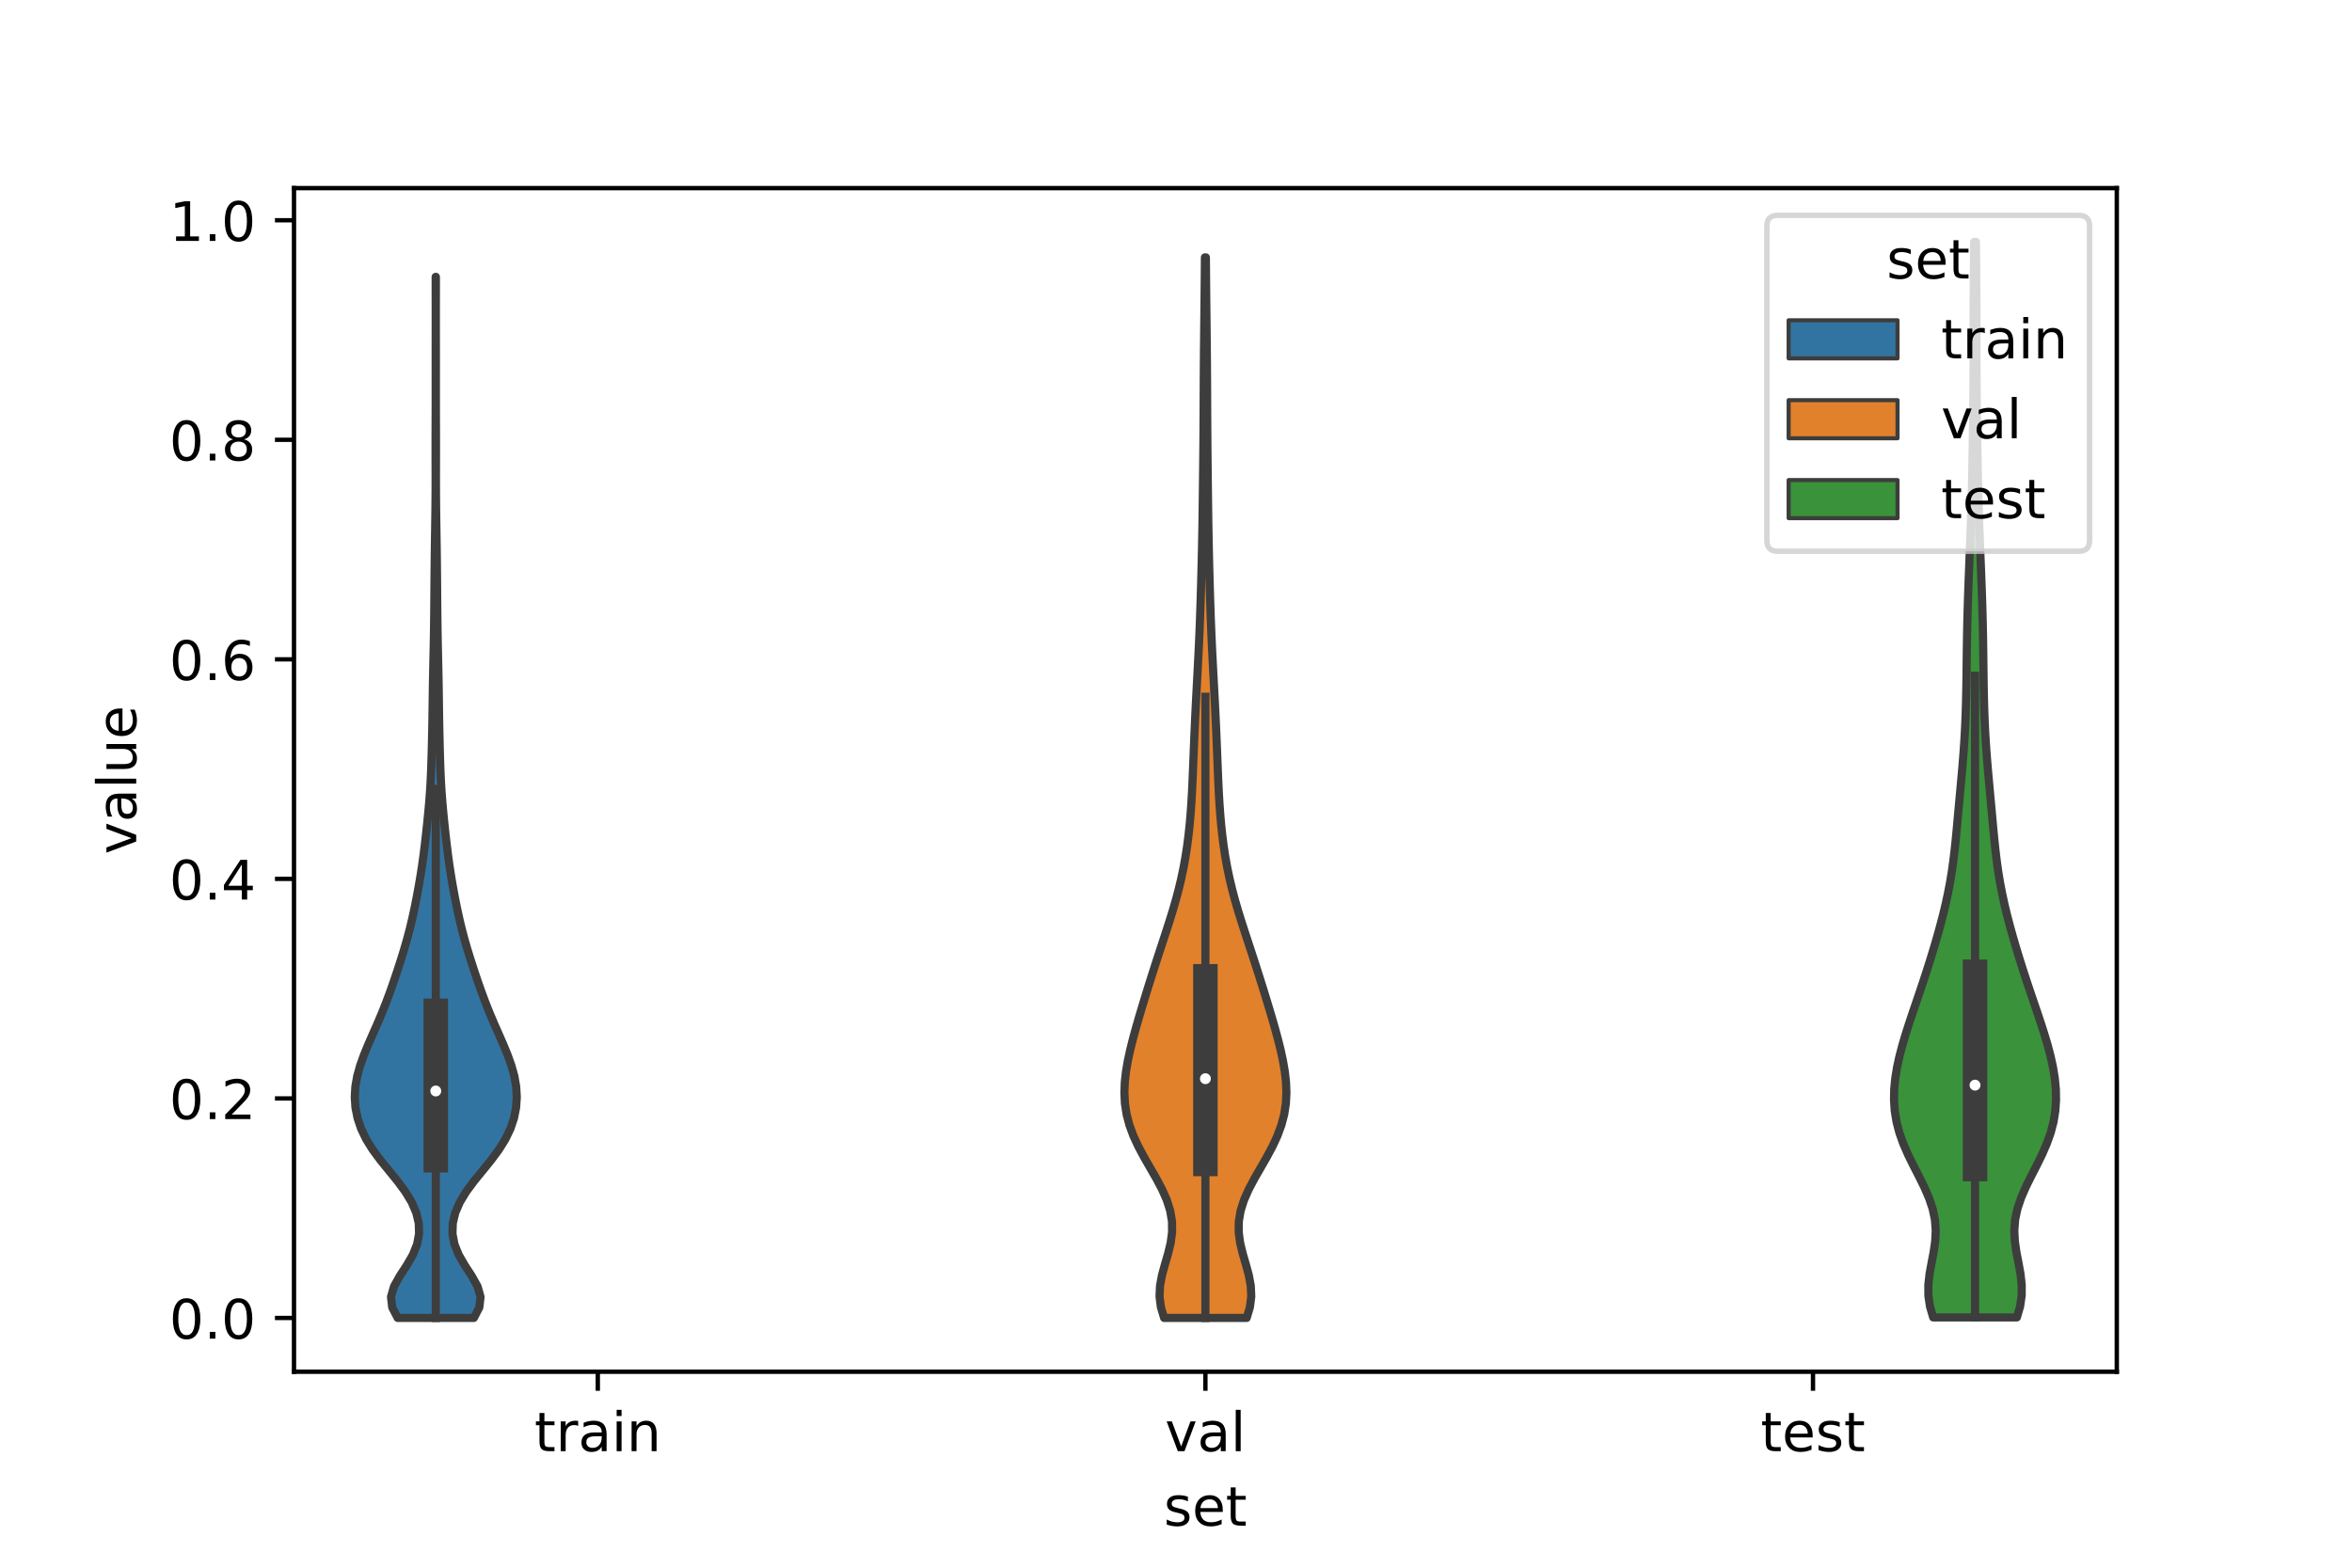 <?xml version="1.0" encoding="utf-8" standalone="no"?>
<!DOCTYPE svg PUBLIC "-//W3C//DTD SVG 1.1//EN"
  "http://www.w3.org/Graphics/SVG/1.1/DTD/svg11.dtd">
<!-- Created with matplotlib (https://matplotlib.org/) -->
<svg height="288pt" version="1.1" viewBox="0 0 432 288" width="432pt" xmlns="http://www.w3.org/2000/svg" xmlns:xlink="http://www.w3.org/1999/xlink">
 <defs>
  <style type="text/css">*{stroke-linecap:butt;stroke-linejoin:round;}</style>
 </defs>
 <g id="figure_1">
  <g id="patch_1">
   <path d="M 0 288 
L 432 288 
L 432 0 
L 0 0 
z
" style="fill:#ffffff;"/>
  </g>
  <g id="axes_1">
   <g id="patch_2">
    <path d="M 54 252 
L 388.8 252 
L 388.8 34.56 
L 54 34.56 
z
" style="fill:#ffffff;"/>
   </g>
   <g id="PolyCollection_1">
    <defs>
     <path d="M 87.035 -45.884 
L 73.045 -45.884 
L 72.041 -47.815 
L 71.817 -49.747 
L 72.37 -51.679 
L 73.453 -53.611 
L 74.712 -55.543 
L 75.829 -57.475 
L 76.609 -59.407 
L 76.974 -61.339 
L 76.917 -63.27 
L 76.458 -65.202 
L 75.623 -67.134 
L 74.453 -69.066 
L 73.023 -70.998 
L 71.452 -72.93 
L 69.883 -74.862 
L 68.451 -76.793 
L 67.251 -78.725 
L 66.324 -80.657 
L 65.674 -82.589 
L 65.29 -84.521 
L 65.16 -86.453 
L 65.273 -88.385 
L 65.613 -90.316 
L 66.149 -92.248 
L 66.841 -94.18 
L 67.636 -96.112 
L 68.484 -98.044 
L 69.335 -99.976 
L 70.154 -101.908 
L 70.923 -103.839 
L 71.642 -105.771 
L 72.322 -107.703 
L 72.974 -109.635 
L 73.602 -111.567 
L 74.201 -113.499 
L 74.759 -115.431 
L 75.27 -117.362 
L 75.732 -119.294 
L 76.15 -121.226 
L 76.534 -123.158 
L 76.89 -125.09 
L 77.22 -127.022 
L 77.52 -128.954 
L 77.788 -130.885 
L 78.028 -132.817 
L 78.249 -134.749 
L 78.456 -136.681 
L 78.65 -138.613 
L 78.825 -140.545 
L 78.974 -142.477 
L 79.091 -144.408 
L 79.179 -146.34 
L 79.246 -148.272 
L 79.3 -150.204 
L 79.348 -152.136 
L 79.39 -154.068 
L 79.425 -156 
L 79.453 -157.931 
L 79.479 -159.863 
L 79.507 -161.795 
L 79.542 -163.727 
L 79.583 -165.659 
L 79.626 -167.591 
L 79.667 -169.523 
L 79.702 -171.454 
L 79.73 -173.386 
L 79.753 -175.318 
L 79.771 -177.25 
L 79.787 -179.182 
L 79.803 -181.114 
L 79.821 -183.046 
L 79.841 -184.977 
L 79.865 -186.909 
L 79.894 -188.841 
L 79.924 -190.773 
L 79.954 -192.705 
L 79.979 -194.637 
L 79.997 -196.569 
L 80.007 -198.5 
L 80.009 -200.432 
L 80.006 -202.364 
L 80.002 -204.296 
L 80.001 -206.228 
L 80.004 -208.16 
L 80.01 -210.092 
L 80.017 -212.023 
L 80.021 -213.955 
L 80.023 -215.887 
L 80.022 -217.819 
L 80.021 -219.751 
L 80.021 -221.683 
L 80.022 -223.615 
L 80.025 -225.546 
L 80.027 -227.478 
L 80.028 -229.41 
L 80.027 -231.342 
L 80.024 -233.274 
L 80.022 -235.206 
L 80.021 -237.138 
L 80.059 -237.138 
L 80.059 -237.138 
L 80.058 -235.206 
L 80.056 -233.274 
L 80.053 -231.342 
L 80.052 -229.41 
L 80.053 -227.478 
L 80.055 -225.546 
L 80.058 -223.615 
L 80.059 -221.683 
L 80.059 -219.751 
L 80.058 -217.819 
L 80.057 -215.887 
L 80.059 -213.955 
L 80.063 -212.023 
L 80.07 -210.092 
L 80.076 -208.16 
L 80.079 -206.228 
L 80.078 -204.296 
L 80.074 -202.364 
L 80.071 -200.432 
L 80.073 -198.5 
L 80.083 -196.569 
L 80.101 -194.637 
L 80.126 -192.705 
L 80.156 -190.773 
L 80.186 -188.841 
L 80.215 -186.909 
L 80.239 -184.977 
L 80.259 -183.046 
L 80.277 -181.114 
L 80.293 -179.182 
L 80.309 -177.25 
L 80.327 -175.318 
L 80.35 -173.386 
L 80.378 -171.454 
L 80.413 -169.523 
L 80.454 -167.591 
L 80.497 -165.659 
L 80.538 -163.727 
L 80.573 -161.795 
L 80.601 -159.863 
L 80.627 -157.931 
L 80.655 -156 
L 80.69 -154.068 
L 80.732 -152.136 
L 80.78 -150.204 
L 80.834 -148.272 
L 80.901 -146.34 
L 80.989 -144.408 
L 81.106 -142.477 
L 81.255 -140.545 
L 81.43 -138.613 
L 81.624 -136.681 
L 81.831 -134.749 
L 82.052 -132.817 
L 82.292 -130.885 
L 82.56 -128.954 
L 82.86 -127.022 
L 83.19 -125.09 
L 83.546 -123.158 
L 83.93 -121.226 
L 84.348 -119.294 
L 84.81 -117.362 
L 85.321 -115.431 
L 85.879 -113.499 
L 86.478 -111.567 
L 87.106 -109.635 
L 87.758 -107.703 
L 88.438 -105.771 
L 89.157 -103.839 
L 89.926 -101.908 
L 90.745 -99.976 
L 91.596 -98.044 
L 92.444 -96.112 
L 93.239 -94.18 
L 93.931 -92.248 
L 94.467 -90.316 
L 94.807 -88.385 
L 94.92 -86.453 
L 94.79 -84.521 
L 94.406 -82.589 
L 93.756 -80.657 
L 92.829 -78.725 
L 91.629 -76.793 
L 90.197 -74.862 
L 88.628 -72.93 
L 87.057 -70.998 
L 85.627 -69.066 
L 84.457 -67.134 
L 83.622 -65.202 
L 83.163 -63.27 
L 83.106 -61.339 
L 83.471 -59.407 
L 84.251 -57.475 
L 85.368 -55.543 
L 86.627 -53.611 
L 87.71 -51.679 
L 88.263 -49.747 
L 88.039 -47.815 
L 87.035 -45.884 
z
" id="m34d2561a9d" style="stroke:#3d3d3d;stroke-width:1.5;"/>
    </defs>
    <g clip-path="url(#p7b607eef73)">
     <use style="fill:#3274a1;stroke:#3d3d3d;stroke-width:1.5;" x="0" xlink:href="#m34d2561a9d" y="288"/>
    </g>
   </g>
   <g id="PolyCollection_2">
    <defs>
     <path d="M 228.983 -45.886 
L 213.817 -45.886 
L 213.228 -47.854 
L 212.977 -49.822 
L 213.065 -51.79 
L 213.432 -53.758 
L 213.97 -55.726 
L 214.544 -57.694 
L 215.019 -59.662 
L 215.283 -61.63 
L 215.265 -63.598 
L 214.936 -65.566 
L 214.312 -67.534 
L 213.441 -69.502 
L 212.399 -71.47 
L 211.269 -73.438 
L 210.138 -75.406 
L 209.084 -77.374 
L 208.171 -79.342 
L 207.444 -81.31 
L 206.927 -83.278 
L 206.623 -85.246 
L 206.52 -87.214 
L 206.594 -89.182 
L 206.815 -91.15 
L 207.152 -93.118 
L 207.577 -95.086 
L 208.067 -97.054 
L 208.602 -99.022 
L 209.167 -100.99 
L 209.753 -102.958 
L 210.352 -104.926 
L 210.961 -106.894 
L 211.581 -108.862 
L 212.211 -110.83 
L 212.851 -112.798 
L 213.498 -114.766 
L 214.144 -116.734 
L 214.779 -118.702 
L 215.39 -120.67 
L 215.963 -122.638 
L 216.489 -124.606 
L 216.959 -126.574 
L 217.372 -128.542 
L 217.729 -130.51 
L 218.033 -132.478 
L 218.288 -134.446 
L 218.5 -136.414 
L 218.673 -138.382 
L 218.814 -140.35 
L 218.93 -142.318 
L 219.026 -144.286 
L 219.11 -146.254 
L 219.188 -148.222 
L 219.265 -150.19 
L 219.345 -152.158 
L 219.43 -154.126 
L 219.52 -156.094 
L 219.616 -158.062 
L 219.717 -160.03 
L 219.821 -161.998 
L 219.927 -163.966 
L 220.032 -165.934 
L 220.132 -167.902 
L 220.226 -169.87 
L 220.312 -171.838 
L 220.39 -173.806 
L 220.46 -175.774 
L 220.524 -177.742 
L 220.584 -179.71 
L 220.639 -181.678 
L 220.691 -183.646 
L 220.739 -185.614 
L 220.782 -187.582 
L 220.821 -189.55 
L 220.855 -191.518 
L 220.885 -193.486 
L 220.911 -195.454 
L 220.936 -197.422 
L 220.959 -199.39 
L 220.982 -201.358 
L 221.003 -203.326 
L 221.023 -205.294 
L 221.04 -207.261 
L 221.054 -209.229 
L 221.066 -211.197 
L 221.075 -213.165 
L 221.084 -215.133 
L 221.093 -217.101 
L 221.105 -219.069 
L 221.118 -221.037 
L 221.135 -223.005 
L 221.154 -224.973 
L 221.175 -226.941 
L 221.197 -228.909 
L 221.219 -230.877 
L 221.241 -232.845 
L 221.261 -234.813 
L 221.28 -236.781 
L 221.297 -238.749 
L 221.313 -240.717 
L 221.487 -240.717 
L 221.487 -240.717 
L 221.503 -238.749 
L 221.52 -236.781 
L 221.539 -234.813 
L 221.559 -232.845 
L 221.581 -230.877 
L 221.603 -228.909 
L 221.625 -226.941 
L 221.646 -224.973 
L 221.665 -223.005 
L 221.682 -221.037 
L 221.695 -219.069 
L 221.707 -217.101 
L 221.716 -215.133 
L 221.725 -213.165 
L 221.734 -211.197 
L 221.746 -209.229 
L 221.76 -207.261 
L 221.777 -205.294 
L 221.797 -203.326 
L 221.818 -201.358 
L 221.841 -199.39 
L 221.864 -197.422 
L 221.889 -195.454 
L 221.915 -193.486 
L 221.945 -191.518 
L 221.979 -189.55 
L 222.018 -187.582 
L 222.061 -185.614 
L 222.109 -183.646 
L 222.161 -181.678 
L 222.216 -179.71 
L 222.276 -177.742 
L 222.34 -175.774 
L 222.41 -173.806 
L 222.488 -171.838 
L 222.574 -169.87 
L 222.668 -167.902 
L 222.768 -165.934 
L 222.873 -163.966 
L 222.979 -161.998 
L 223.083 -160.03 
L 223.184 -158.062 
L 223.28 -156.094 
L 223.37 -154.126 
L 223.455 -152.158 
L 223.535 -150.19 
L 223.612 -148.222 
L 223.69 -146.254 
L 223.774 -144.286 
L 223.87 -142.318 
L 223.986 -140.35 
L 224.127 -138.382 
L 224.3 -136.414 
L 224.512 -134.446 
L 224.767 -132.478 
L 225.071 -130.51 
L 225.428 -128.542 
L 225.841 -126.574 
L 226.311 -124.606 
L 226.837 -122.638 
L 227.41 -120.67 
L 228.021 -118.702 
L 228.656 -116.734 
L 229.302 -114.766 
L 229.949 -112.798 
L 230.589 -110.83 
L 231.219 -108.862 
L 231.839 -106.894 
L 232.448 -104.926 
L 233.047 -102.958 
L 233.633 -100.99 
L 234.198 -99.022 
L 234.733 -97.054 
L 235.223 -95.086 
L 235.648 -93.118 
L 235.985 -91.15 
L 236.206 -89.182 
L 236.28 -87.214 
L 236.177 -85.246 
L 235.873 -83.278 
L 235.356 -81.31 
L 234.629 -79.342 
L 233.716 -77.374 
L 232.662 -75.406 
L 231.531 -73.438 
L 230.401 -71.47 
L 229.359 -69.502 
L 228.488 -67.534 
L 227.864 -65.566 
L 227.535 -63.598 
L 227.517 -61.63 
L 227.781 -59.662 
L 228.256 -57.694 
L 228.83 -55.726 
L 229.368 -53.758 
L 229.735 -51.79 
L 229.823 -49.822 
L 229.572 -47.854 
L 228.983 -45.886 
z
" id="m25a4c50a8d" style="stroke:#3d3d3d;stroke-width:1.5;"/>
    </defs>
    <g clip-path="url(#p7b607eef73)">
     <use style="fill:#e1812c;stroke:#3d3d3d;stroke-width:1.5;" x="0" xlink:href="#m25a4c50a8d" y="288"/>
    </g>
   </g>
   <g id="PolyCollection_3">
    <defs>
     <path d="M 370.445 -45.981 
L 355.075 -45.981 
L 354.488 -47.977 
L 354.193 -49.973 
L 354.185 -51.968 
L 354.409 -53.964 
L 354.771 -55.96 
L 355.156 -57.955 
L 355.445 -59.951 
L 355.545 -61.947 
L 355.394 -63.943 
L 354.972 -65.938 
L 354.3 -67.934 
L 353.433 -69.93 
L 352.445 -71.925 
L 351.421 -73.921 
L 350.441 -75.917 
L 349.573 -77.912 
L 348.864 -79.908 
L 348.343 -81.904 
L 348.017 -83.9 
L 347.88 -85.895 
L 347.917 -87.891 
L 348.108 -89.887 
L 348.43 -91.882 
L 348.862 -93.878 
L 349.383 -95.874 
L 349.972 -97.87 
L 350.61 -99.865 
L 351.276 -101.861 
L 351.956 -103.857 
L 352.634 -105.852 
L 353.302 -107.848 
L 353.954 -109.844 
L 354.585 -111.84 
L 355.194 -113.835 
L 355.779 -115.831 
L 356.335 -117.827 
L 356.858 -119.822 
L 357.34 -121.818 
L 357.774 -123.814 
L 358.157 -125.81 
L 358.487 -127.805 
L 358.767 -129.801 
L 359.007 -131.797 
L 359.217 -133.792 
L 359.408 -135.788 
L 359.591 -137.784 
L 359.773 -139.779 
L 359.956 -141.775 
L 360.14 -143.771 
L 360.321 -145.767 
L 360.493 -147.762 
L 360.65 -149.758 
L 360.788 -151.754 
L 360.904 -153.749 
L 360.997 -155.745 
L 361.069 -157.741 
L 361.123 -159.737 
L 361.163 -161.732 
L 361.193 -163.728 
L 361.218 -165.724 
L 361.242 -167.719 
L 361.269 -169.715 
L 361.303 -171.711 
L 361.345 -173.707 
L 361.397 -175.702 
L 361.456 -177.698 
L 361.524 -179.694 
L 361.598 -181.689 
L 361.676 -183.685 
L 361.756 -185.681 
L 361.836 -187.676 
L 361.913 -189.672 
L 361.987 -191.668 
L 362.055 -193.664 
L 362.115 -195.659 
L 362.169 -197.655 
L 362.215 -199.651 
L 362.256 -201.646 
L 362.293 -203.642 
L 362.327 -205.638 
L 362.358 -207.634 
L 362.388 -209.629 
L 362.415 -211.625 
L 362.439 -213.621 
L 362.458 -215.616 
L 362.472 -217.612 
L 362.481 -219.608 
L 362.485 -221.604 
L 362.487 -223.599 
L 362.489 -225.595 
L 362.491 -227.591 
L 362.495 -229.586 
L 362.502 -231.582 
L 362.512 -233.578 
L 362.525 -235.574 
L 362.54 -237.569 
L 362.557 -239.565 
L 362.575 -241.561 
L 362.595 -243.556 
L 362.925 -243.556 
L 362.925 -243.556 
L 362.945 -241.561 
L 362.963 -239.565 
L 362.98 -237.569 
L 362.995 -235.574 
L 363.008 -233.578 
L 363.018 -231.582 
L 363.025 -229.586 
L 363.029 -227.591 
L 363.031 -225.595 
L 363.033 -223.599 
L 363.035 -221.604 
L 363.039 -219.608 
L 363.048 -217.612 
L 363.062 -215.616 
L 363.081 -213.621 
L 363.105 -211.625 
L 363.132 -209.629 
L 363.162 -207.634 
L 363.193 -205.638 
L 363.227 -203.642 
L 363.264 -201.646 
L 363.305 -199.651 
L 363.351 -197.655 
L 363.405 -195.659 
L 363.465 -193.664 
L 363.533 -191.668 
L 363.607 -189.672 
L 363.684 -187.676 
L 363.764 -185.681 
L 363.844 -183.685 
L 363.922 -181.689 
L 363.996 -179.694 
L 364.064 -177.698 
L 364.123 -175.702 
L 364.175 -173.707 
L 364.217 -171.711 
L 364.251 -169.715 
L 364.278 -167.719 
L 364.302 -165.724 
L 364.327 -163.728 
L 364.357 -161.732 
L 364.397 -159.737 
L 364.451 -157.741 
L 364.523 -155.745 
L 364.616 -153.749 
L 364.732 -151.754 
L 364.87 -149.758 
L 365.027 -147.762 
L 365.199 -145.767 
L 365.38 -143.771 
L 365.564 -141.775 
L 365.747 -139.779 
L 365.929 -137.784 
L 366.112 -135.788 
L 366.303 -133.792 
L 366.513 -131.797 
L 366.753 -129.801 
L 367.033 -127.805 
L 367.363 -125.81 
L 367.746 -123.814 
L 368.18 -121.818 
L 368.662 -119.822 
L 369.185 -117.827 
L 369.741 -115.831 
L 370.326 -113.835 
L 370.935 -111.84 
L 371.566 -109.844 
L 372.218 -107.848 
L 372.886 -105.852 
L 373.564 -103.857 
L 374.244 -101.861 
L 374.91 -99.865 
L 375.548 -97.87 
L 376.137 -95.874 
L 376.658 -93.878 
L 377.09 -91.882 
L 377.412 -89.887 
L 377.603 -87.891 
L 377.64 -85.895 
L 377.503 -83.9 
L 377.177 -81.904 
L 376.656 -79.908 
L 375.947 -77.912 
L 375.079 -75.917 
L 374.099 -73.921 
L 373.075 -71.925 
L 372.087 -69.93 
L 371.22 -67.934 
L 370.548 -65.938 
L 370.126 -63.943 
L 369.975 -61.947 
L 370.075 -59.951 
L 370.364 -57.955 
L 370.749 -55.96 
L 371.111 -53.964 
L 371.335 -51.968 
L 371.327 -49.973 
L 371.032 -47.977 
L 370.445 -45.981 
z
" id="m4a1fce9a7a" style="stroke:#3d3d3d;stroke-width:1.5;"/>
    </defs>
    <g clip-path="url(#p7b607eef73)">
     <use style="fill:#3a923a;stroke:#3d3d3d;stroke-width:1.5;" x="0" xlink:href="#m4a1fce9a7a" y="288"/>
    </g>
   </g>
   <g id="patch_3">
    <path clip-path="url(#p7b607eef73)" d="M 109.8 242.121 
L 109.8 242.121 
L 109.8 242.121 
L 109.8 242.121 
z
" style="fill:#3274a1;stroke:#3d3d3d;stroke-linejoin:miter;stroke-width:0.75;"/>
   </g>
   <g id="patch_4">
    <path clip-path="url(#p7b607eef73)" d="M 109.8 242.121 
L 109.8 242.121 
L 109.8 242.121 
L 109.8 242.121 
z
" style="fill:#e1812c;stroke:#3d3d3d;stroke-linejoin:miter;stroke-width:0.75;"/>
   </g>
   <g id="patch_5">
    <path clip-path="url(#p7b607eef73)" d="M 109.8 242.121 
L 109.8 242.121 
L 109.8 242.121 
L 109.8 242.121 
z
" style="fill:#3a923a;stroke:#3d3d3d;stroke-linejoin:miter;stroke-width:0.75;"/>
   </g>
   <g id="matplotlib.axis_1">
    <g id="xtick_1">
     <g id="line2d_1">
      <defs>
       <path d="M 0 0 
L 0 3.5 
" id="m1bc63b1da9" style="stroke:#000000;stroke-width:0.8;"/>
      </defs>
      <g>
       <use style="stroke:#000000;stroke-width:0.8;" x="109.8" xlink:href="#m1bc63b1da9" y="252"/>
      </g>
     </g>
     <g id="text_1">
      <!-- train -->
      <g transform="translate(98.162 266.598)scale(0.1 -0.1)">
       <defs>
        <path d="M 18.312 70.219 
L 18.312 54.688 
L 36.812 54.688 
L 36.812 47.703 
L 18.312 47.703 
L 18.312 18.016 
Q 18.312 11.328 20.141 9.422 
Q 21.969 7.516 27.594 7.516 
L 36.812 7.516 
L 36.812 0 
L 27.594 0 
Q 17.188 0 13.234 3.875 
Q 9.281 7.766 9.281 18.016 
L 9.281 47.703 
L 2.688 47.703 
L 2.688 54.688 
L 9.281 54.688 
L 9.281 70.219 
z
" id="DejaVuSans-116"/>
        <path d="M 41.109 46.297 
Q 39.594 47.172 37.812 47.578 
Q 36.031 48 33.891 48 
Q 26.266 48 22.188 43.047 
Q 18.109 38.094 18.109 28.812 
L 18.109 0 
L 9.078 0 
L 9.078 54.688 
L 18.109 54.688 
L 18.109 46.188 
Q 20.953 51.172 25.484 53.578 
Q 30.031 56 36.531 56 
Q 37.453 56 38.578 55.875 
Q 39.703 55.766 41.062 55.516 
z
" id="DejaVuSans-114"/>
        <path d="M 34.281 27.484 
Q 23.391 27.484 19.188 25 
Q 14.984 22.516 14.984 16.5 
Q 14.984 11.719 18.141 8.906 
Q 21.297 6.109 26.703 6.109 
Q 34.188 6.109 38.703 11.406 
Q 43.219 16.703 43.219 25.484 
L 43.219 27.484 
z
M 52.203 31.203 
L 52.203 0 
L 43.219 0 
L 43.219 8.297 
Q 40.141 3.328 35.547 0.953 
Q 30.953 -1.422 24.312 -1.422 
Q 15.922 -1.422 10.953 3.297 
Q 6 8.016 6 15.922 
Q 6 25.141 12.172 29.828 
Q 18.359 34.516 30.609 34.516 
L 43.219 34.516 
L 43.219 35.406 
Q 43.219 41.609 39.141 45 
Q 35.062 48.391 27.688 48.391 
Q 23 48.391 18.547 47.266 
Q 14.109 46.141 10.016 43.891 
L 10.016 52.203 
Q 14.938 54.109 19.578 55.047 
Q 24.219 56 28.609 56 
Q 40.484 56 46.344 49.844 
Q 52.203 43.703 52.203 31.203 
z
" id="DejaVuSans-97"/>
        <path d="M 9.422 54.688 
L 18.406 54.688 
L 18.406 0 
L 9.422 0 
z
M 9.422 75.984 
L 18.406 75.984 
L 18.406 64.594 
L 9.422 64.594 
z
" id="DejaVuSans-105"/>
        <path d="M 54.891 33.016 
L 54.891 0 
L 45.906 0 
L 45.906 32.719 
Q 45.906 40.484 42.875 44.328 
Q 39.844 48.188 33.797 48.188 
Q 26.516 48.188 22.312 43.547 
Q 18.109 38.922 18.109 30.906 
L 18.109 0 
L 9.078 0 
L 9.078 54.688 
L 18.109 54.688 
L 18.109 46.188 
Q 21.344 51.125 25.703 53.562 
Q 30.078 56 35.797 56 
Q 45.219 56 50.047 50.172 
Q 54.891 44.344 54.891 33.016 
z
" id="DejaVuSans-110"/>
       </defs>
       <use xlink:href="#DejaVuSans-116"/>
       <use x="39.209" xlink:href="#DejaVuSans-114"/>
       <use x="80.322" xlink:href="#DejaVuSans-97"/>
       <use x="141.602" xlink:href="#DejaVuSans-105"/>
       <use x="169.385" xlink:href="#DejaVuSans-110"/>
      </g>
     </g>
    </g>
    <g id="xtick_2">
     <g id="line2d_2">
      <g>
       <use style="stroke:#000000;stroke-width:0.8;" x="221.4" xlink:href="#m1bc63b1da9" y="252"/>
      </g>
     </g>
     <g id="text_2">
      <!-- val -->
      <g transform="translate(213.988 266.598)scale(0.1 -0.1)">
       <defs>
        <path d="M 2.984 54.688 
L 12.5 54.688 
L 29.594 8.797 
L 46.688 54.688 
L 56.203 54.688 
L 35.688 0 
L 23.484 0 
z
" id="DejaVuSans-118"/>
        <path d="M 9.422 75.984 
L 18.406 75.984 
L 18.406 0 
L 9.422 0 
z
" id="DejaVuSans-108"/>
       </defs>
       <use xlink:href="#DejaVuSans-118"/>
       <use x="59.18" xlink:href="#DejaVuSans-97"/>
       <use x="120.459" xlink:href="#DejaVuSans-108"/>
      </g>
     </g>
    </g>
    <g id="xtick_3">
     <g id="line2d_3">
      <g>
       <use style="stroke:#000000;stroke-width:0.8;" x="333" xlink:href="#m1bc63b1da9" y="252"/>
      </g>
     </g>
     <g id="text_3">
      <!-- test -->
      <g transform="translate(323.398 266.598)scale(0.1 -0.1)">
       <defs>
        <path d="M 56.203 29.594 
L 56.203 25.203 
L 14.891 25.203 
Q 15.484 15.922 20.484 11.062 
Q 25.484 6.203 34.422 6.203 
Q 39.594 6.203 44.453 7.469 
Q 49.312 8.734 54.109 11.281 
L 54.109 2.781 
Q 49.266 0.734 44.188 -0.344 
Q 39.109 -1.422 33.891 -1.422 
Q 20.797 -1.422 13.156 6.188 
Q 5.516 13.812 5.516 26.812 
Q 5.516 40.234 12.766 48.109 
Q 20.016 56 32.328 56 
Q 43.359 56 49.781 48.891 
Q 56.203 41.797 56.203 29.594 
z
M 47.219 32.234 
Q 47.125 39.594 43.094 43.984 
Q 39.062 48.391 32.422 48.391 
Q 24.906 48.391 20.391 44.141 
Q 15.875 39.891 15.188 32.172 
z
" id="DejaVuSans-101"/>
        <path d="M 44.281 53.078 
L 44.281 44.578 
Q 40.484 46.531 36.375 47.5 
Q 32.281 48.484 27.875 48.484 
Q 21.188 48.484 17.844 46.438 
Q 14.5 44.391 14.5 40.281 
Q 14.5 37.156 16.891 35.375 
Q 19.281 33.594 26.516 31.984 
L 29.594 31.297 
Q 39.156 29.25 43.188 25.516 
Q 47.219 21.781 47.219 15.094 
Q 47.219 7.469 41.188 3.016 
Q 35.156 -1.422 24.609 -1.422 
Q 20.219 -1.422 15.453 -0.562 
Q 10.688 0.297 5.422 2 
L 5.422 11.281 
Q 10.406 8.688 15.234 7.391 
Q 20.062 6.109 24.812 6.109 
Q 31.156 6.109 34.562 8.281 
Q 37.984 10.453 37.984 14.406 
Q 37.984 18.062 35.516 20.016 
Q 33.062 21.969 24.703 23.781 
L 21.578 24.516 
Q 13.234 26.266 9.516 29.906 
Q 5.812 33.547 5.812 39.891 
Q 5.812 47.609 11.281 51.797 
Q 16.75 56 26.812 56 
Q 31.781 56 36.172 55.266 
Q 40.578 54.547 44.281 53.078 
z
" id="DejaVuSans-115"/>
       </defs>
       <use xlink:href="#DejaVuSans-116"/>
       <use x="39.209" xlink:href="#DejaVuSans-101"/>
       <use x="100.732" xlink:href="#DejaVuSans-115"/>
       <use x="152.832" xlink:href="#DejaVuSans-116"/>
      </g>
     </g>
    </g>
    <g id="text_4">
     <!-- set -->
     <g transform="translate(213.759 280.277)scale(0.1 -0.1)">
      <use xlink:href="#DejaVuSans-115"/>
      <use x="52.1" xlink:href="#DejaVuSans-101"/>
      <use x="113.623" xlink:href="#DejaVuSans-116"/>
     </g>
    </g>
   </g>
   <g id="matplotlib.axis_2">
    <g id="ytick_1">
     <g id="line2d_4">
      <defs>
       <path d="M 0 0 
L -3.5 0 
" id="m075a51e7c6" style="stroke:#000000;stroke-width:0.8;"/>
      </defs>
      <g>
       <use style="stroke:#000000;stroke-width:0.8;" x="54" xlink:href="#m075a51e7c6" y="242.121"/>
      </g>
     </g>
     <g id="text_5">
      <!-- 0.0 -->
      <g transform="translate(31.097 245.92)scale(0.1 -0.1)">
       <defs>
        <path d="M 31.781 66.406 
Q 24.172 66.406 20.328 58.906 
Q 16.5 51.422 16.5 36.375 
Q 16.5 21.391 20.328 13.891 
Q 24.172 6.391 31.781 6.391 
Q 39.453 6.391 43.281 13.891 
Q 47.125 21.391 47.125 36.375 
Q 47.125 51.422 43.281 58.906 
Q 39.453 66.406 31.781 66.406 
z
M 31.781 74.219 
Q 44.047 74.219 50.516 64.516 
Q 56.984 54.828 56.984 36.375 
Q 56.984 17.969 50.516 8.266 
Q 44.047 -1.422 31.781 -1.422 
Q 19.531 -1.422 13.062 8.266 
Q 6.594 17.969 6.594 36.375 
Q 6.594 54.828 13.062 64.516 
Q 19.531 74.219 31.781 74.219 
z
" id="DejaVuSans-48"/>
        <path d="M 10.688 12.406 
L 21 12.406 
L 21 0 
L 10.688 0 
z
" id="DejaVuSans-46"/>
       </defs>
       <use xlink:href="#DejaVuSans-48"/>
       <use x="63.623" xlink:href="#DejaVuSans-46"/>
       <use x="95.41" xlink:href="#DejaVuSans-48"/>
      </g>
     </g>
    </g>
    <g id="ytick_2">
     <g id="line2d_5">
      <g>
       <use style="stroke:#000000;stroke-width:0.8;" x="54" xlink:href="#m075a51e7c6" y="201.789"/>
      </g>
     </g>
     <g id="text_6">
      <!-- 0.2 -->
      <g transform="translate(31.097 205.588)scale(0.1 -0.1)">
       <defs>
        <path d="M 19.188 8.297 
L 53.609 8.297 
L 53.609 0 
L 7.328 0 
L 7.328 8.297 
Q 12.938 14.109 22.625 23.891 
Q 32.328 33.688 34.812 36.531 
Q 39.547 41.844 41.422 45.531 
Q 43.312 49.219 43.312 52.781 
Q 43.312 58.594 39.234 62.25 
Q 35.156 65.922 28.609 65.922 
Q 23.969 65.922 18.812 64.312 
Q 13.672 62.703 7.812 59.422 
L 7.812 69.391 
Q 13.766 71.781 18.938 73 
Q 24.125 74.219 28.422 74.219 
Q 39.75 74.219 46.484 68.547 
Q 53.219 62.891 53.219 53.422 
Q 53.219 48.922 51.531 44.891 
Q 49.859 40.875 45.406 35.406 
Q 44.188 33.984 37.641 27.219 
Q 31.109 20.453 19.188 8.297 
z
" id="DejaVuSans-50"/>
       </defs>
       <use xlink:href="#DejaVuSans-48"/>
       <use x="63.623" xlink:href="#DejaVuSans-46"/>
       <use x="95.41" xlink:href="#DejaVuSans-50"/>
      </g>
     </g>
    </g>
    <g id="ytick_3">
     <g id="line2d_6">
      <g>
       <use style="stroke:#000000;stroke-width:0.8;" x="54" xlink:href="#m075a51e7c6" y="161.458"/>
      </g>
     </g>
     <g id="text_7">
      <!-- 0.4 -->
      <g transform="translate(31.097 165.257)scale(0.1 -0.1)">
       <defs>
        <path d="M 37.797 64.312 
L 12.891 25.391 
L 37.797 25.391 
z
M 35.203 72.906 
L 47.609 72.906 
L 47.609 25.391 
L 58.016 25.391 
L 58.016 17.188 
L 47.609 17.188 
L 47.609 0 
L 37.797 0 
L 37.797 17.188 
L 4.891 17.188 
L 4.891 26.703 
z
" id="DejaVuSans-52"/>
       </defs>
       <use xlink:href="#DejaVuSans-48"/>
       <use x="63.623" xlink:href="#DejaVuSans-46"/>
       <use x="95.41" xlink:href="#DejaVuSans-52"/>
      </g>
     </g>
    </g>
    <g id="ytick_4">
     <g id="line2d_7">
      <g>
       <use style="stroke:#000000;stroke-width:0.8;" x="54" xlink:href="#m075a51e7c6" y="121.126"/>
      </g>
     </g>
     <g id="text_8">
      <!-- 0.6 -->
      <g transform="translate(31.097 124.925)scale(0.1 -0.1)">
       <defs>
        <path d="M 33.016 40.375 
Q 26.375 40.375 22.484 35.828 
Q 18.609 31.297 18.609 23.391 
Q 18.609 15.531 22.484 10.953 
Q 26.375 6.391 33.016 6.391 
Q 39.656 6.391 43.531 10.953 
Q 47.406 15.531 47.406 23.391 
Q 47.406 31.297 43.531 35.828 
Q 39.656 40.375 33.016 40.375 
z
M 52.594 71.297 
L 52.594 62.312 
Q 48.875 64.062 45.094 64.984 
Q 41.312 65.922 37.594 65.922 
Q 27.828 65.922 22.672 59.328 
Q 17.531 52.734 16.797 39.406 
Q 19.672 43.656 24.016 45.922 
Q 28.375 48.188 33.594 48.188 
Q 44.578 48.188 50.953 41.516 
Q 57.328 34.859 57.328 23.391 
Q 57.328 12.156 50.688 5.359 
Q 44.047 -1.422 33.016 -1.422 
Q 20.359 -1.422 13.672 8.266 
Q 6.984 17.969 6.984 36.375 
Q 6.984 53.656 15.188 63.938 
Q 23.391 74.219 37.203 74.219 
Q 40.922 74.219 44.703 73.484 
Q 48.484 72.75 52.594 71.297 
z
" id="DejaVuSans-54"/>
       </defs>
       <use xlink:href="#DejaVuSans-48"/>
       <use x="63.623" xlink:href="#DejaVuSans-46"/>
       <use x="95.41" xlink:href="#DejaVuSans-54"/>
      </g>
     </g>
    </g>
    <g id="ytick_5">
     <g id="line2d_8">
      <g>
       <use style="stroke:#000000;stroke-width:0.8;" x="54" xlink:href="#m075a51e7c6" y="80.795"/>
      </g>
     </g>
     <g id="text_9">
      <!-- 0.8 -->
      <g transform="translate(31.097 84.594)scale(0.1 -0.1)">
       <defs>
        <path d="M 31.781 34.625 
Q 24.75 34.625 20.719 30.859 
Q 16.703 27.094 16.703 20.516 
Q 16.703 13.922 20.719 10.156 
Q 24.75 6.391 31.781 6.391 
Q 38.812 6.391 42.859 10.172 
Q 46.922 13.969 46.922 20.516 
Q 46.922 27.094 42.891 30.859 
Q 38.875 34.625 31.781 34.625 
z
M 21.922 38.812 
Q 15.578 40.375 12.031 44.719 
Q 8.5 49.078 8.5 55.328 
Q 8.5 64.062 14.719 69.141 
Q 20.953 74.219 31.781 74.219 
Q 42.672 74.219 48.875 69.141 
Q 55.078 64.062 55.078 55.328 
Q 55.078 49.078 51.531 44.719 
Q 48 40.375 41.703 38.812 
Q 48.828 37.156 52.797 32.312 
Q 56.781 27.484 56.781 20.516 
Q 56.781 9.906 50.312 4.234 
Q 43.844 -1.422 31.781 -1.422 
Q 19.734 -1.422 13.25 4.234 
Q 6.781 9.906 6.781 20.516 
Q 6.781 27.484 10.781 32.312 
Q 14.797 37.156 21.922 38.812 
z
M 18.312 54.391 
Q 18.312 48.734 21.844 45.562 
Q 25.391 42.391 31.781 42.391 
Q 38.141 42.391 41.719 45.562 
Q 45.312 48.734 45.312 54.391 
Q 45.312 60.062 41.719 63.234 
Q 38.141 66.406 31.781 66.406 
Q 25.391 66.406 21.844 63.234 
Q 18.312 60.062 18.312 54.391 
z
" id="DejaVuSans-56"/>
       </defs>
       <use xlink:href="#DejaVuSans-48"/>
       <use x="63.623" xlink:href="#DejaVuSans-46"/>
       <use x="95.41" xlink:href="#DejaVuSans-56"/>
      </g>
     </g>
    </g>
    <g id="ytick_6">
     <g id="line2d_9">
      <g>
       <use style="stroke:#000000;stroke-width:0.8;" x="54" xlink:href="#m075a51e7c6" y="40.463"/>
      </g>
     </g>
     <g id="text_10">
      <!-- 1.0 -->
      <g transform="translate(31.097 44.263)scale(0.1 -0.1)">
       <defs>
        <path d="M 12.406 8.297 
L 28.516 8.297 
L 28.516 63.922 
L 10.984 60.406 
L 10.984 69.391 
L 28.422 72.906 
L 38.281 72.906 
L 38.281 8.297 
L 54.391 8.297 
L 54.391 0 
L 12.406 0 
z
" id="DejaVuSans-49"/>
       </defs>
       <use xlink:href="#DejaVuSans-49"/>
       <use x="63.623" xlink:href="#DejaVuSans-46"/>
       <use x="95.41" xlink:href="#DejaVuSans-48"/>
      </g>
     </g>
    </g>
    <g id="text_11">
     <!-- value -->
     <g transform="translate(25.017 156.938)rotate(-90)scale(0.1 -0.1)">
      <defs>
       <path d="M 8.5 21.578 
L 8.5 54.688 
L 17.484 54.688 
L 17.484 21.922 
Q 17.484 14.156 20.5 10.266 
Q 23.531 6.391 29.594 6.391 
Q 36.859 6.391 41.078 11.031 
Q 45.312 15.672 45.312 23.688 
L 45.312 54.688 
L 54.297 54.688 
L 54.297 0 
L 45.312 0 
L 45.312 8.406 
Q 42.047 3.422 37.719 1 
Q 33.406 -1.422 27.688 -1.422 
Q 18.266 -1.422 13.375 4.438 
Q 8.5 10.297 8.5 21.578 
z
M 31.109 56 
z
" id="DejaVuSans-117"/>
      </defs>
      <use xlink:href="#DejaVuSans-118"/>
      <use x="59.18" xlink:href="#DejaVuSans-97"/>
      <use x="120.459" xlink:href="#DejaVuSans-108"/>
      <use x="148.242" xlink:href="#DejaVuSans-117"/>
      <use x="211.621" xlink:href="#DejaVuSans-101"/>
     </g>
    </g>
   </g>
   <g id="line2d_10">
    <path clip-path="url(#p7b607eef73)" d="M 80.04 242.116 
L 80.04 144.919 
" style="fill:none;stroke:#3d3d3d;stroke-linecap:square;stroke-width:1.5;"/>
   </g>
   <g id="line2d_11">
    <path clip-path="url(#p7b607eef73)" d="M 80.04 213.152 
L 80.04 185.694 
" style="fill:none;stroke:#3d3d3d;stroke-linecap:square;stroke-width:4.5;"/>
   </g>
   <g id="line2d_12">
    <path clip-path="url(#p7b607eef73)" d="M 221.4 242.114 
L 221.4 127.994 
" style="fill:none;stroke:#3d3d3d;stroke-linecap:square;stroke-width:1.5;"/>
   </g>
   <g id="line2d_13">
    <path clip-path="url(#p7b607eef73)" d="M 221.4 213.833 
L 221.4 179.363 
" style="fill:none;stroke:#3d3d3d;stroke-linecap:square;stroke-width:4.5;"/>
   </g>
   <g id="line2d_14">
    <path clip-path="url(#p7b607eef73)" d="M 362.76 242.019 
L 362.76 124.141 
" style="fill:none;stroke:#3d3d3d;stroke-linecap:square;stroke-width:1.5;"/>
   </g>
   <g id="line2d_15">
    <path clip-path="url(#p7b607eef73)" d="M 362.76 214.762 
L 362.76 178.513 
" style="fill:none;stroke:#3d3d3d;stroke-linecap:square;stroke-width:4.5;"/>
   </g>
   <g id="patch_6">
    <path d="M 54 252 
L 54 34.56 
" style="fill:none;stroke:#000000;stroke-linecap:square;stroke-linejoin:miter;stroke-width:0.8;"/>
   </g>
   <g id="patch_7">
    <path d="M 388.8 252 
L 388.8 34.56 
" style="fill:none;stroke:#000000;stroke-linecap:square;stroke-linejoin:miter;stroke-width:0.8;"/>
   </g>
   <g id="patch_8">
    <path d="M 54 252 
L 388.8 252 
" style="fill:none;stroke:#000000;stroke-linecap:square;stroke-linejoin:miter;stroke-width:0.8;"/>
   </g>
   <g id="patch_9">
    <path d="M 54 34.56 
L 388.8 34.56 
" style="fill:none;stroke:#000000;stroke-linecap:square;stroke-linejoin:miter;stroke-width:0.8;"/>
   </g>
   <g id="PathCollection_1">
    <defs>
     <path d="M 0 1.5 
C 0.398 1.5 0.779 1.342 1.061 1.061 
C 1.342 0.779 1.5 0.398 1.5 0 
C 1.5 -0.398 1.342 -0.779 1.061 -1.061 
C 0.779 -1.342 0.398 -1.5 0 -1.5 
C -0.398 -1.5 -0.779 -1.342 -1.061 -1.061 
C -1.342 -0.779 -1.5 -0.398 -1.5 0 
C -1.5 0.398 -1.342 0.779 -1.061 1.061 
C -0.779 1.342 -0.398 1.5 0 1.5 
z
" id="md6a9e32447" style="stroke:#3d3d3d;"/>
    </defs>
    <g clip-path="url(#p7b607eef73)">
     <use style="fill:#ffffff;stroke:#3d3d3d;" x="80.04" xlink:href="#md6a9e32447" y="200.425"/>
    </g>
   </g>
   <g id="PathCollection_2">
    <g clip-path="url(#p7b607eef73)">
     <use style="fill:#ffffff;stroke:#3d3d3d;" x="221.4" xlink:href="#md6a9e32447" y="198.168"/>
    </g>
   </g>
   <g id="PathCollection_3">
    <g clip-path="url(#p7b607eef73)">
     <use style="fill:#ffffff;stroke:#3d3d3d;" x="362.76" xlink:href="#md6a9e32447" y="199.353"/>
    </g>
   </g>
   <g id="legend_1">
    <g id="patch_10">
     <path d="M 326.525 101.272 
L 381.8 101.272 
Q 383.8 101.272 383.8 99.272 
L 383.8 41.56 
Q 383.8 39.56 381.8 39.56 
L 326.525 39.56 
Q 324.525 39.56 324.525 41.56 
L 324.525 99.272 
Q 324.525 101.272 326.525 101.272 
z
" style="fill:#ffffff;opacity:0.8;stroke:#cccccc;stroke-linejoin:miter;"/>
    </g>
    <g id="text_12">
     <!-- set -->
     <g transform="translate(346.521 51.158)scale(0.1 -0.1)">
      <use xlink:href="#DejaVuSans-115"/>
      <use x="52.1" xlink:href="#DejaVuSans-101"/>
      <use x="113.623" xlink:href="#DejaVuSans-116"/>
     </g>
    </g>
    <g id="patch_11">
     <path d="M 328.525 65.837 
L 348.525 65.837 
L 348.525 58.837 
L 328.525 58.837 
z
" style="fill:#3274a1;stroke:#3d3d3d;stroke-linejoin:miter;stroke-width:0.75;"/>
    </g>
    <g id="text_13">
     <!-- train -->
     <g transform="translate(356.525 65.837)scale(0.1 -0.1)">
      <use xlink:href="#DejaVuSans-116"/>
      <use x="39.209" xlink:href="#DejaVuSans-114"/>
      <use x="80.322" xlink:href="#DejaVuSans-97"/>
      <use x="141.602" xlink:href="#DejaVuSans-105"/>
      <use x="169.385" xlink:href="#DejaVuSans-110"/>
     </g>
    </g>
    <g id="patch_12">
     <path d="M 328.525 80.515 
L 348.525 80.515 
L 348.525 73.515 
L 328.525 73.515 
z
" style="fill:#e1812c;stroke:#3d3d3d;stroke-linejoin:miter;stroke-width:0.75;"/>
    </g>
    <g id="text_14">
     <!-- val -->
     <g transform="translate(356.525 80.515)scale(0.1 -0.1)">
      <use xlink:href="#DejaVuSans-118"/>
      <use x="59.18" xlink:href="#DejaVuSans-97"/>
      <use x="120.459" xlink:href="#DejaVuSans-108"/>
     </g>
    </g>
    <g id="patch_13">
     <path d="M 328.525 95.193 
L 348.525 95.193 
L 348.525 88.193 
L 328.525 88.193 
z
" style="fill:#3a923a;stroke:#3d3d3d;stroke-linejoin:miter;stroke-width:0.75;"/>
    </g>
    <g id="text_15">
     <!-- test -->
     <g transform="translate(356.525 95.193)scale(0.1 -0.1)">
      <use xlink:href="#DejaVuSans-116"/>
      <use x="39.209" xlink:href="#DejaVuSans-101"/>
      <use x="100.732" xlink:href="#DejaVuSans-115"/>
      <use x="152.832" xlink:href="#DejaVuSans-116"/>
     </g>
    </g>
   </g>
  </g>
 </g>
 <defs>
  <clipPath id="p7b607eef73">
   <rect height="217.44" width="334.8" x="54" y="34.56"/>
  </clipPath>
 </defs>
</svg>
